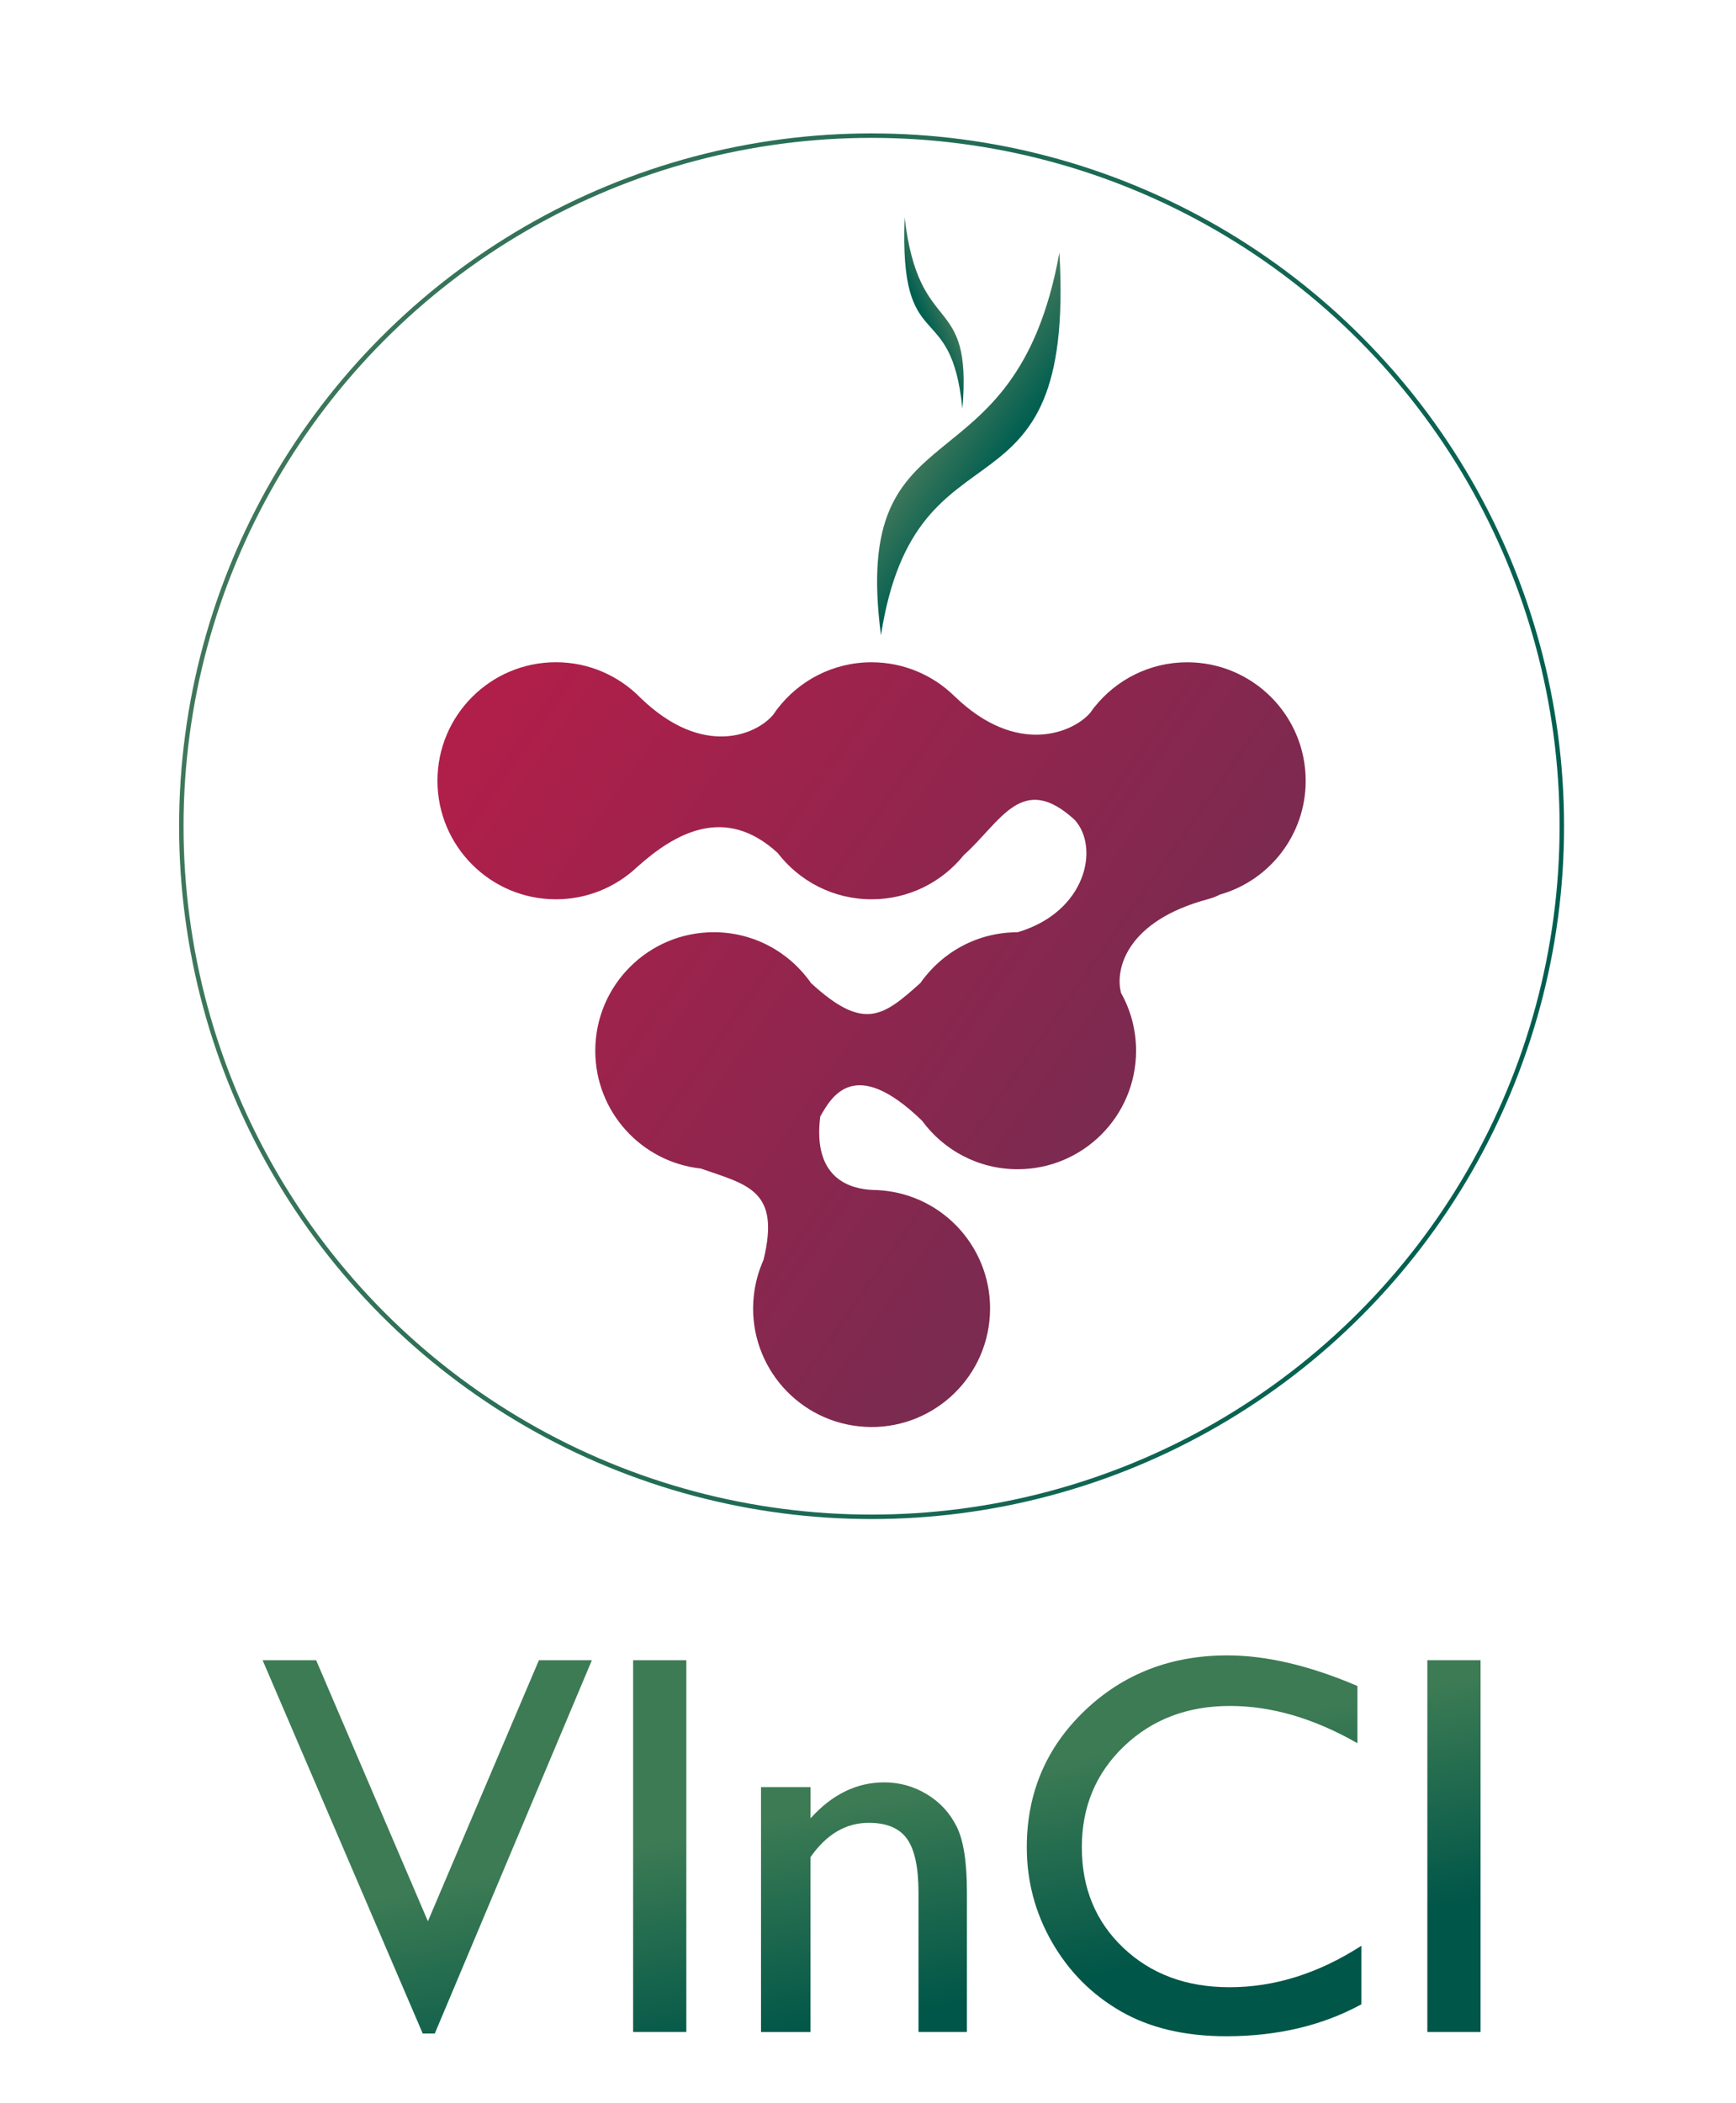 <?xml version="1.0" encoding="utf-8"?>
<!-- Generator: Adobe Illustrator 24.0.2, SVG Export Plug-In . SVG Version: 6.00 Build 0)  -->
<svg version="1.1" id="Calque_1" xmlns="http://www.w3.org/2000/svg" xmlns:xlink="http://www.w3.org/1999/xlink" x="0px" y="0px"
	 viewBox="0 0 419.53 507.97" style="enable-background:new 0 0 419.53 507.97;" xml:space="preserve">
<style type="text/css">
	.st0{fill:url(#SVGID_1_);}
	.st1{fill:url(#SVGID_2_);}
	.st2{fill:url(#SVGID_3_);}
	.st3{fill:none;stroke:url(#SVGID_4_);stroke-width:1.077;stroke-miterlimit:10;}
	.st4{fill:url(#SVGID_5_);}
	.st5{fill:url(#SVGID_6_);}
	.st6{fill:url(#SVGID_7_);}
	.st7{fill:url(#SVGID_8_);}
	.st8{fill:url(#SVGID_9_);}
</style>
<g>
	<linearGradient id="SVGID_1_" gradientUnits="userSpaceOnUse" x1="127.142" y1="167.081" x2="270.008" y2="267.239">
		<stop  offset="0" style="stop-color:#AF1F4A"/>
		<stop  offset="1" style="stop-color:#7B2A50"/>
	</linearGradient>
	<path class="st0" d="M315.54,188.6c0-15.81-12.82-28.63-28.63-28.63c-9.06,0-17.13,4.21-22.38,10.78
		c-0.08,0.06-0.16,0.15-0.24,0.29c-0.01,0.02-0.03,0.04-0.04,0.06c-0.28,0.36-0.55,0.73-0.81,1.11
		c-4.17,4.79-17.69,10.51-32.71-3.99c-0.02-0.02-0.04-0.03-0.06-0.05c-5.17-5.07-12.24-8.2-20.05-8.2
		c-9.33,0-17.62,4.47-22.85,11.38c-0.05,0.05-0.1,0.12-0.15,0.2c0,0.01-0.01,0.01-0.01,0.02c-0.25,0.34-0.5,0.69-0.74,1.05
		c-3.98,4.79-16.93,10.57-32.05-4.03c-0.01-0.01-0.03-0.02-0.04-0.04c-5.2-5.3-12.43-8.59-20.43-8.59
		c-15.81,0-28.63,12.82-28.63,28.63c0,15.81,12.82,28.63,28.63,28.63c7.6,0,14.51-2.97,19.64-7.81c0.01-0.01,0.03-0.02,0.04-0.03
		c8.96-8.03,21.11-15.1,33.88-3.38c0.01,0.01,0.01,0.01,0.02,0.02c5.23,6.81,13.45,11.2,22.7,11.2c9.02,0,17.05-4.17,22.3-10.69
		c0,0,0,0,0.01-0.01c8.96-8.03,14.02-20.2,26.78-8.48c6.05,6.66,2.81,22.24-13.81,27.14c-9.73,0-18.31,4.85-23.49,12.27
		c-0.01,0.01-0.01,0.01-0.02,0.01c-8.96,8.03-13.63,11.74-26.39,0.01c-0.01-0.01-0.01-0.01-0.02-0.02
		c-5.17-7.42-13.77-12.28-23.5-12.28c-15.81,0-28.63,12.82-28.63,28.63c0,14.75,11.15,26.89,25.49,28.45c0,0,0,0,0.01,0
		c11.36,3.97,19.26,5.21,15.16,22.05c0,0,0,0.01,0,0.01c-1.2,2.68-2.02,5.59-2.35,8.67c-1.7,15.72,9.67,29.84,25.39,31.54
		c15.72,1.7,29.84-9.67,31.54-25.39c1.7-15.72-9.67-29.84-25.39-31.54c-0.96-0.1-1.91-0.16-2.85-0.17
		c-5.19-0.23-14.55-2.55-12.63-17.74c2.77-4.87,8.31-14.71,24.56,0.98c0.01,0.01,0.01,0.01,0.02,0.02
		c5.21,7.12,13.62,11.74,23.11,11.74c15.81,0,28.63-12.82,28.63-28.63c0-5.06-1.32-9.82-3.63-13.94
		c-1.54-5.87,1.45-17.42,20.99-22.66c1.17-0.31,2.11-0.69,2.86-1.1C306.75,212.72,315.54,201.69,315.54,188.6z"/>
	<linearGradient id="SVGID_2_" gradientUnits="userSpaceOnUse" x1="227.994" y1="102.699" x2="241.374" y2="112.079">
		<stop  offset="0" style="stop-color:#3F775B"/>
		<stop  offset="1" style="stop-color:#005F50"/>
	</linearGradient>
	<path class="st1" d="M212.9,153.44c8.5-54.99,47.06-23.81,43.12-92.41C245.26,120.61,205.38,96.18,212.9,153.44z"/>
	
		<linearGradient id="SVGID_3_" gradientUnits="userSpaceOnUse" x1="3767.853" y1="73.32" x2="3774.543" y2="78.01" gradientTransform="matrix(-0.648 0 0 1 2669.611 0)">
		<stop  offset="0" style="stop-color:#3F775B"/>
		<stop  offset="1" style="stop-color:#005F50"/>
	</linearGradient>
	<path class="st2" d="M232.58,98.69c-2.76-27.5-15.25-11.91-13.97-46.2C222.1,82.27,235.02,70.06,232.58,98.69z"/>
</g>
<linearGradient id="SVGID_4_" gradientUnits="userSpaceOnUse" x1="46.494" y1="166.738" x2="374.763" y2="232.392">
	<stop  offset="0" style="stop-color:#3F775B"/>
	<stop  offset="1" style="stop-color:#005F50"/>
</linearGradient>
<circle class="st3" cx="210.63" cy="199.57" r="166.81"/>
<g>
	<linearGradient id="SVGID_5_" gradientUnits="userSpaceOnUse" x1="113.97" y1="454.19" x2="124.335" y2="505.604">
		<stop  offset="0" style="stop-color:#3C7B54"/>
		<stop  offset="1" style="stop-color:#005648"/>
	</linearGradient>
	<path class="st4" d="M130.24,401.01h12.8l-37.97,90.18h-2.91l-38.7-90.18H76.4l27.01,63.06L130.24,401.01z"/>
	<linearGradient id="SVGID_6_" gradientUnits="userSpaceOnUse" x1="159.257" y1="445.059" x2="169.623" y2="496.474">
		<stop  offset="0" style="stop-color:#3C7B54"/>
		<stop  offset="1" style="stop-color:#005648"/>
	</linearGradient>
	<path class="st5" d="M153,401.01h12.86v89.8H153V401.01z"/>
	<linearGradient id="SVGID_7_" gradientUnits="userSpaceOnUse" x1="201.897" y1="436.462" x2="212.262" y2="487.877">
		<stop  offset="0" style="stop-color:#3C7B54"/>
		<stop  offset="1" style="stop-color:#005648"/>
	</linearGradient>
	<path class="st6" d="M195.88,431.68v7.52c5.23-5.79,11.16-8.68,17.81-8.68c3.68,0,7.11,0.95,10.28,2.86
		c3.17,1.91,5.58,4.52,7.23,7.84c1.65,3.32,2.47,8.58,2.47,15.78v33.81h-11.7v-33.68c0-6.04-0.92-10.36-2.76-12.95
		c-1.84-2.59-4.93-3.89-9.26-3.89c-5.53,0-10.22,2.76-14.08,8.29v42.23h-11.96v-59.14H195.88z"/>
	<linearGradient id="SVGID_8_" gradientUnits="userSpaceOnUse" x1="286.145" y1="419.477" x2="296.511" y2="470.891">
		<stop  offset="0" style="stop-color:#3C7B54"/>
		<stop  offset="1" style="stop-color:#005648"/>
	</linearGradient>
	<path class="st7" d="M329,469.99v14.14c-9.43,5.14-20.31,7.71-32.65,7.71c-10.03,0-18.53-2.01-25.52-6.04
		c-6.99-4.03-12.51-9.58-16.58-16.65c-4.07-7.07-6.11-14.72-6.11-22.95c0-13.07,4.66-24.06,13.98-32.98
		c9.32-8.91,20.82-13.37,34.49-13.37c9.43,0,19.9,2.46,31.43,7.39v13.82c-10.5-6-20.76-9-30.79-9c-10.28,0-18.82,3.25-25.62,9.74
		c-6.79,6.49-10.19,14.62-10.19,24.39c0,9.86,3.34,17.96,10.03,24.3c6.69,6.34,15.23,9.51,25.65,9.51
		C308,480.01,318.63,476.67,329,469.99z"/>
	<linearGradient id="SVGID_9_" gradientUnits="userSpaceOnUse" x1="343.7" y1="407.873" x2="354.066" y2="459.287">
		<stop  offset="0" style="stop-color:#3C7B54"/>
		<stop  offset="1" style="stop-color:#005648"/>
	</linearGradient>
	<path class="st8" d="M344.94,401.01h12.86v89.8h-12.86V401.01z"/>
</g>
</svg>
